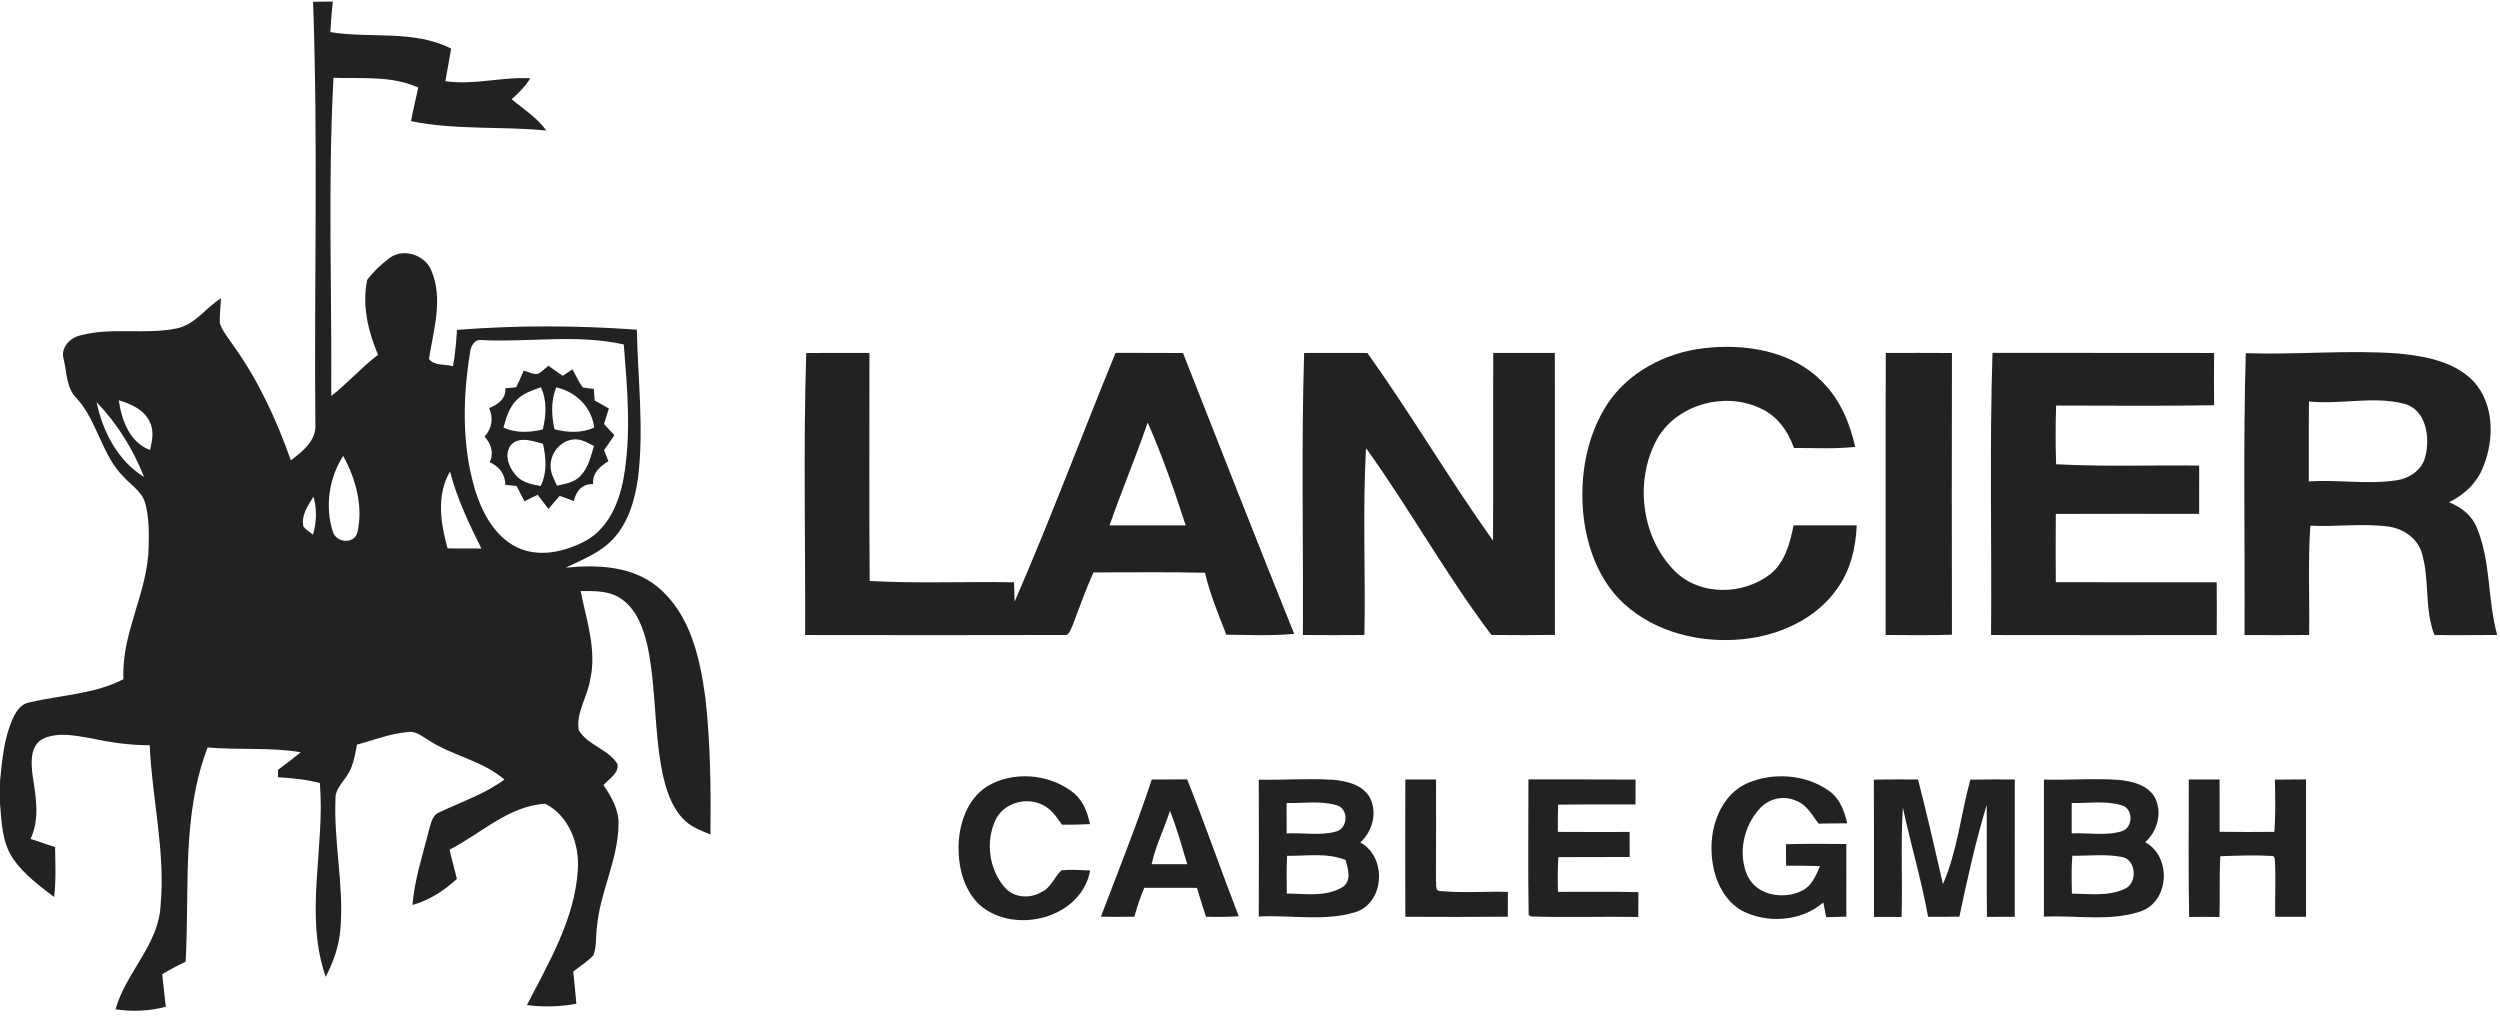 <?xml version="1.0" encoding="UTF-8"?> <svg xmlns="http://www.w3.org/2000/svg" width="220" height="90" viewBox="0 0 220 90" fill="none"> <path d="M27.55 0.154C28.128 0.148 28.708 0.142 29.289 0.137C29.189 1.03 29.118 1.927 29.072 2.823C32.602 3.412 36.404 2.593 39.702 4.28C39.546 5.24 39.349 6.187 39.19 7.144C41.692 7.514 44.162 6.745 46.664 6.89C46.237 7.607 45.631 8.18 45.022 8.737C46.078 9.611 47.267 10.357 48.081 11.487C44.12 11.091 40.09 11.467 36.17 10.661C36.344 9.668 36.606 8.692 36.8 7.701C34.457 6.646 31.842 6.927 29.346 6.848C28.848 16.171 29.209 25.512 29.152 34.841C30.604 33.726 31.805 32.325 33.27 31.224C32.391 29.169 31.845 26.85 32.314 24.63C32.88 23.881 33.575 23.227 34.329 22.669C35.541 21.812 37.414 22.45 37.958 23.807C39.022 26.312 38.146 29.041 37.75 31.583C38.177 32.206 39.182 32.032 39.862 32.223C40.067 31.17 40.135 30.1 40.218 29.03C45.48 28.617 50.776 28.631 56.042 29.013C56.13 33.339 56.673 37.685 56.153 42.002C55.885 43.94 55.324 45.95 53.964 47.421C52.837 48.648 51.243 49.242 49.78 49.957C52.561 49.675 55.655 49.8 57.903 51.676C60.752 54.052 61.603 57.914 62.075 61.421C62.525 65.408 62.562 69.43 62.519 73.437C61.643 73.072 60.703 72.731 60.055 72.002C59.061 70.904 58.6 69.447 58.296 68.026C57.547 64.341 57.752 60.53 56.981 56.847C56.619 55.285 56.025 53.605 54.633 52.675C53.6 51.96 52.291 52.012 51.095 52.012C51.605 54.587 52.544 57.209 51.923 59.861C51.687 61.338 50.68 62.718 50.927 64.244C51.721 65.596 53.523 65.909 54.34 67.241C54.468 68.066 53.577 68.541 53.11 69.088C53.807 70.127 54.485 71.271 54.428 72.569C54.388 75.654 52.823 78.457 52.538 81.508C52.41 82.356 52.527 83.256 52.222 84.067C51.696 84.619 51.041 85.026 50.446 85.496C50.54 86.44 50.643 87.385 50.719 88.333C49.285 88.589 47.816 88.64 46.371 88.447C48.3 84.684 50.583 80.874 50.848 76.547C51.013 74.302 50.074 71.783 47.979 70.727C44.754 70.924 42.315 73.363 39.56 74.772C39.754 75.634 40.004 76.482 40.203 77.344C39.079 78.377 37.781 79.228 36.296 79.638C36.481 77.379 37.201 75.221 37.756 73.035C37.929 72.441 38.04 71.686 38.718 71.459C40.63 70.551 42.668 69.868 44.39 68.601C42.429 66.911 39.768 66.51 37.645 65.092C37.104 64.773 36.56 64.304 35.886 64.418C34.346 64.546 32.9 65.135 31.415 65.525C31.221 66.487 31.082 67.508 30.49 68.325C30.094 68.937 29.488 69.495 29.525 70.283C29.357 74.094 30.273 77.877 29.96 81.685C29.861 83.19 29.351 84.63 28.66 85.962C26.747 80.421 28.628 74.581 28.145 68.903C26.941 68.596 25.7 68.47 24.462 68.399C24.462 68.234 24.462 67.91 24.462 67.745C25.136 67.238 25.817 66.737 26.465 66.199C23.756 65.738 20.998 66.023 18.274 65.775C15.958 71.78 16.698 78.341 16.334 84.63C15.628 84.963 14.942 85.33 14.273 85.732C14.375 86.685 14.495 87.639 14.589 88.595C13.146 88.979 11.643 89.039 10.166 88.82C11.071 85.575 13.963 83.15 14.133 79.661C14.563 74.939 13.382 70.281 13.171 65.579C11.464 65.585 9.771 65.345 8.103 64.987C6.697 64.751 5.154 64.378 3.797 65.007C2.624 65.602 2.735 67.124 2.866 68.228C3.156 70.084 3.526 72.045 2.69 73.821C3.407 74.069 4.127 74.313 4.847 74.547C4.872 76.01 4.938 77.478 4.764 78.935C3.475 77.962 2.149 76.974 1.204 75.645C0.188 74.214 0.137 72.392 0 70.71V68.761C0.176 66.942 0.344 65.081 1.059 63.379C1.352 62.704 1.782 61.959 2.573 61.816C5.336 61.153 8.285 61.102 10.863 59.773C10.661 55.723 13.015 52.131 13.083 48.121C13.12 46.863 13.109 45.58 12.802 44.35C12.548 43.328 11.601 42.736 10.92 42.008C8.957 40.067 8.589 37.112 6.768 35.069C5.806 34.156 5.894 32.744 5.587 31.551C5.345 30.572 6.156 29.73 7.053 29.519C9.827 28.768 12.753 29.474 15.551 28.902C17.165 28.569 18.112 27.086 19.441 26.249C19.422 26.978 19.313 27.709 19.345 28.441C19.612 29.238 20.198 29.875 20.651 30.572C22.803 33.606 24.362 37.013 25.595 40.511C26.625 39.731 27.874 38.755 27.752 37.306C27.638 24.923 27.997 12.534 27.55 0.154ZM41.364 31.036C40.716 35.012 40.642 39.167 41.789 43.061C42.415 45.081 43.502 47.185 45.483 48.158C47.438 49.109 49.743 48.554 51.571 47.575C53.54 46.468 54.488 44.222 54.872 42.093C55.569 38.203 55.202 34.224 54.892 30.311C50.788 29.391 46.567 30.131 42.412 29.929C41.757 29.807 41.407 30.487 41.364 31.036ZM10.454 35.22C10.701 36.979 11.401 38.925 13.209 39.606C13.377 38.8 13.587 37.918 13.186 37.144C12.699 36.051 11.527 35.55 10.454 35.22ZM8.495 35.382C9.039 37.975 10.357 40.551 12.676 41.971C11.717 39.543 10.311 37.263 8.495 35.382ZM29.277 46.741C29.531 47.774 31.193 47.945 31.455 46.829C31.975 44.563 31.304 42.122 30.202 40.118C28.959 42.033 28.586 44.566 29.277 46.741ZM39.392 48.261C40.383 48.269 41.37 48.266 42.361 48.269C41.271 46.083 40.209 43.869 39.606 41.493C38.388 43.55 38.769 46.075 39.392 48.261ZM26.702 46.334C26.932 46.624 27.257 46.82 27.544 47.051C27.854 45.958 27.906 44.8 27.587 43.704C27.097 44.484 26.488 45.36 26.702 46.334Z" fill="#222222"></path> <path d="M149.828 30.655C153.542 30.197 157.745 30.848 160.432 33.672C161.943 35.203 162.791 37.249 163.261 39.321C161.468 39.529 159.664 39.412 157.868 39.421C157.344 37.909 156.328 36.515 154.817 35.886C151.789 34.497 147.793 35.544 145.977 38.373C143.797 42.013 144.341 47.153 147.323 50.193C149.526 52.467 153.397 52.399 155.81 50.506C157.091 49.459 157.518 47.779 157.837 46.231C159.689 46.231 161.539 46.228 163.392 46.231C163.315 48.195 162.84 50.193 161.67 51.804C159.803 54.479 156.584 55.916 153.408 56.244C149.717 56.625 145.738 55.692 142.943 53.156C140.772 51.198 139.693 48.306 139.354 45.457C138.984 42.065 139.559 38.467 141.438 35.57C143.287 32.747 146.532 31.07 149.828 30.655Z" fill="#222222"></path> <path d="M70.949 31.065C72.802 31.05 74.655 31.059 76.51 31.056C76.519 37.747 76.474 44.438 76.533 51.127C80.763 51.36 84.997 51.163 89.23 51.243C89.258 51.812 89.269 52.384 89.284 52.954C92.426 45.727 95.183 38.342 98.169 31.05C100.147 31.065 102.125 31.048 104.103 31.065C107.35 39.307 110.575 47.56 113.888 55.78C111.901 55.968 109.906 55.871 107.917 55.854C107.219 54.061 106.479 52.279 106.038 50.401C102.768 50.327 99.495 50.375 96.222 50.372C95.531 51.918 94.97 53.514 94.364 55.094C94.196 55.393 94.102 55.956 93.641 55.879C86.045 55.902 78.449 55.891 70.853 55.882C70.884 47.609 70.685 39.335 70.949 31.065ZM97.64 46.234C99.874 46.243 102.105 46.24 104.339 46.237C103.354 43.175 102.29 40.129 100.998 37.181C99.948 40.226 98.701 43.194 97.64 46.234Z" fill="#222222"></path> <path d="M114.764 31.062C116.617 31.056 118.473 31.05 120.328 31.062C124.185 36.452 127.532 42.184 131.385 47.575C131.422 42.068 131.38 36.563 131.408 31.056C133.212 31.056 135.02 31.056 136.827 31.056C136.824 39.33 136.821 47.6 136.83 55.871C134.968 55.899 133.107 55.899 131.246 55.874C127.258 50.6 124.062 44.791 120.209 39.435C119.901 44.911 120.177 50.398 120.069 55.88C118.262 55.894 116.458 55.897 114.653 55.88C114.702 47.606 114.508 39.333 114.764 31.062Z" fill="#222222"></path> <path d="M165.948 31.062C167.889 31.053 169.83 31.05 171.771 31.065C171.754 39.33 171.751 47.592 171.771 55.857C169.827 55.916 167.88 55.888 165.936 55.879C165.942 47.609 165.919 39.335 165.948 31.062Z" fill="#222222"></path> <path d="M175.34 31.053C181.84 31.065 188.34 31.045 194.841 31.062C194.824 32.596 194.824 34.13 194.844 35.661C190.21 35.743 185.571 35.689 180.938 35.689C180.884 37.411 180.881 39.133 180.938 40.852C185.133 41.083 189.331 40.915 193.529 40.972C193.532 42.389 193.535 43.803 193.526 45.221C189.322 45.221 185.116 45.207 180.912 45.227C180.895 47.227 180.898 49.231 180.909 51.232C185.631 51.249 190.35 51.235 195.069 51.237C195.083 52.786 195.086 54.334 195.069 55.885C188.451 55.891 181.832 55.896 175.214 55.882C175.28 47.606 175.075 39.327 175.34 31.053Z" fill="#222222"></path> <path d="M197.627 31.079C202.093 31.233 206.564 30.78 211.024 31.105C213.391 31.338 215.996 31.788 217.706 33.598C219.482 35.578 219.499 38.607 218.566 40.977C218.036 42.42 216.886 43.545 215.512 44.194C216.562 44.62 217.532 45.343 217.957 46.431C219.215 49.427 218.893 52.777 219.752 55.877C217.914 55.899 216.072 55.888 214.234 55.888C213.335 53.583 213.821 51.041 213.132 48.699C212.751 47.367 211.479 46.499 210.144 46.334C207.876 46.035 205.585 46.377 203.308 46.26C203.092 49.462 203.251 52.672 203.205 55.879C201.31 55.897 199.412 55.894 197.519 55.882C197.562 47.614 197.391 39.344 197.627 31.079ZM203.191 35.328C203.157 37.673 203.186 40.021 203.174 42.369C205.727 42.187 208.297 42.654 210.836 42.273C212.037 42.119 213.204 41.328 213.448 40.084C213.858 38.422 213.477 36.031 211.559 35.527C208.818 34.83 205.975 35.624 203.191 35.328Z" fill="#222222"></path> <path d="M48.261 32.18C48.673 32.49 49.094 32.784 49.524 33.074C49.806 32.883 50.088 32.693 50.37 32.502C50.68 33.031 50.916 33.606 51.286 34.099C51.605 34.15 51.926 34.19 52.251 34.221C52.271 34.56 52.299 34.901 52.33 35.24C52.746 35.479 53.161 35.712 53.58 35.949C53.438 36.404 53.292 36.856 53.153 37.312C53.452 37.648 53.759 37.975 54.072 38.294C53.765 38.732 53.469 39.179 53.156 39.614C53.278 39.939 53.409 40.263 53.54 40.587C52.791 41.037 52.1 41.649 52.197 42.611C51.255 42.537 50.666 43.24 50.5 44.105C50.091 43.937 49.678 43.778 49.257 43.639C48.915 44.011 48.591 44.401 48.263 44.788C47.942 44.379 47.632 43.957 47.316 43.545C46.923 43.721 46.536 43.912 46.157 44.114C45.93 43.661 45.699 43.214 45.46 42.768C45.13 42.731 44.8 42.699 44.47 42.668C44.47 41.746 43.92 41.026 43.089 40.676C43.491 39.87 43.217 39.048 42.64 38.419C43.294 37.719 43.439 36.785 43.041 35.917C43.804 35.601 44.544 35.106 44.47 34.17C44.791 34.141 45.11 34.11 45.429 34.076C45.656 33.595 45.87 33.108 46.083 32.621C46.561 32.707 47.111 33.137 47.563 32.764C47.805 32.582 48.039 32.388 48.261 32.18ZM45.454 35.211C44.794 35.855 44.549 36.771 44.304 37.628C45.397 38.129 46.621 38.063 47.765 37.793C48.067 36.572 48.144 35.248 47.603 34.076C46.846 34.36 46.026 34.602 45.454 35.211ZM48.949 34.087C48.477 35.265 48.52 36.555 48.798 37.776C49.943 38.077 51.181 38.126 52.285 37.63C52.08 35.829 50.68 34.474 48.949 34.087ZM45.042 39.071C44.322 39.828 44.72 41.057 45.338 41.754C45.873 42.449 46.764 42.623 47.575 42.77C48.161 41.612 48.059 40.28 47.78 39.053C46.906 38.829 45.824 38.388 45.042 39.071ZM48.454 40.983C48.434 41.618 48.77 42.178 49.018 42.739C49.718 42.577 50.5 42.472 51.03 41.925C51.758 41.217 51.989 40.186 52.265 39.247C51.681 38.962 51.078 38.564 50.395 38.681C49.288 38.814 48.446 39.89 48.454 40.983Z" fill="#222222"></path> <path d="M86.847 69.21C89.11 67.844 92.192 68.075 94.301 69.634C95.249 70.306 95.693 71.422 95.918 72.52C95.095 72.569 94.273 72.58 93.453 72.574C92.975 71.903 92.497 71.16 91.717 70.813C90.257 70.096 88.256 70.685 87.582 72.21C86.714 74.094 87.047 76.519 88.41 78.087C89.195 79.006 90.604 79.112 91.617 78.517C92.48 78.15 92.773 77.182 93.416 76.585C94.253 76.505 95.095 76.564 95.935 76.602C95.175 80.799 89.326 82.296 86.252 79.67C84.858 78.392 84.34 76.411 84.351 74.572C84.368 72.563 85.083 70.349 86.847 69.21Z" fill="#222222"></path> <path d="M153.75 68.926C156.038 67.935 158.89 68.135 160.942 69.589C161.895 70.243 162.308 71.368 162.555 72.449C161.71 72.463 160.868 72.469 160.025 72.478C159.47 71.726 158.995 70.816 158.07 70.471C156.988 69.953 155.625 70.272 154.845 71.168C153.434 72.708 152.918 75.122 153.772 77.054C154.589 78.833 157.017 79.2 158.628 78.358C159.453 77.928 159.809 77.023 160.159 76.217C159.163 76.18 158.169 76.183 157.176 76.186C157.173 75.551 157.168 74.92 157.165 74.291C158.935 74.242 160.705 74.259 162.476 74.273C162.476 76.405 162.473 78.534 162.478 80.666C161.886 80.68 161.294 80.691 160.705 80.714C160.614 80.281 160.532 79.849 160.452 79.416C158.502 81.107 155.486 81.3 153.237 80.114C151.353 78.989 150.585 76.659 150.613 74.564C150.613 72.338 151.615 69.885 153.75 68.926Z" fill="#222222"></path> <path d="M101.359 68.593C102.395 68.59 103.431 68.59 104.47 68.587C106.061 72.569 107.461 76.627 109.007 80.629C108.048 80.697 107.088 80.691 106.129 80.68C105.848 79.835 105.583 78.984 105.335 78.13C103.79 78.121 102.245 78.124 100.699 78.124C100.349 78.95 100.062 79.803 99.823 80.668C98.841 80.686 97.859 80.689 96.877 80.668C98.408 76.658 100.005 72.668 101.359 68.593ZM102.956 71.356C102.458 72.936 101.69 74.424 101.342 76.049C102.384 76.055 103.431 76.055 104.476 76.052C104.003 74.475 103.574 72.885 102.956 71.356Z" fill="#222222"></path> <path d="M110.771 68.61C112.943 68.653 115.114 68.487 117.28 68.618C118.487 68.721 119.893 69.045 120.545 70.178C121.225 71.507 120.789 73.161 119.702 74.134C122.053 75.386 121.874 79.442 119.275 80.27C116.52 81.11 113.6 80.498 110.771 80.654C110.788 76.639 110.788 72.626 110.771 68.61ZM113.222 70.665C113.225 71.555 113.225 72.446 113.225 73.34C114.668 73.266 116.153 73.562 117.568 73.175C118.655 72.907 118.703 71.129 117.599 70.853C116.179 70.446 114.676 70.699 113.222 70.665ZM113.262 75.312C113.208 76.419 113.225 77.527 113.242 78.634C114.875 78.639 116.702 78.961 118.165 78.05C118.968 77.495 118.618 76.451 118.419 75.682C116.776 75.022 114.981 75.332 113.262 75.312Z" fill="#222222"></path> <path d="M123.67 68.59C124.569 68.59 125.468 68.59 126.37 68.59C126.382 71.538 126.373 74.487 126.362 77.435C126.425 77.746 126.245 78.446 126.758 78.414C128.733 78.597 130.716 78.429 132.694 78.486C132.694 79.214 132.692 79.943 132.686 80.671C129.68 80.697 126.675 80.691 123.67 80.677C123.655 76.647 123.655 72.617 123.67 68.59Z" fill="#222222"></path> <path d="M134.502 68.59C137.644 68.596 140.786 68.576 143.931 68.601C143.922 69.33 143.922 70.061 143.925 70.793C141.654 70.804 139.383 70.781 137.112 70.81C137.086 71.607 137.083 72.406 137.094 73.206C139.198 73.221 141.301 73.215 143.407 73.212C143.404 73.946 143.407 74.678 143.413 75.415C141.321 75.429 139.229 75.412 137.137 75.429C137.069 76.445 137.077 77.464 137.103 78.483C139.462 78.486 141.822 78.454 144.181 78.506C144.17 79.234 144.17 79.963 144.17 80.691C141.019 80.643 137.863 80.754 134.715 80.646L134.522 80.506C134.453 76.536 134.507 72.563 134.502 68.59Z" fill="#222222"></path> <path d="M164.9 68.604C166.193 68.584 167.49 68.587 168.785 68.593C169.582 71.647 170.265 74.726 170.98 77.8C172.255 74.877 172.553 71.661 173.39 68.607C174.694 68.581 175.997 68.59 177.301 68.593C177.298 72.623 177.301 76.65 177.298 80.677C176.481 80.683 175.664 80.686 174.85 80.683C174.813 77.398 174.853 74.111 174.83 70.827C173.854 74.06 173.123 77.361 172.425 80.663C171.506 80.683 170.587 80.683 169.668 80.677C169.095 77.435 168.134 74.279 167.453 71.063C167.246 74.271 167.442 77.487 167.334 80.697C166.525 80.686 165.717 80.686 164.912 80.691C164.903 76.661 164.923 72.631 164.9 68.604Z" fill="#222222"></path> <path d="M179.865 68.604C182.056 68.661 184.254 68.476 186.442 68.627C187.623 68.749 189.012 69.065 189.633 70.195C190.31 71.518 189.846 73.146 188.779 74.117C191.112 75.372 190.925 79.328 188.375 80.205C185.634 81.118 182.694 80.523 179.865 80.668C179.859 76.647 179.859 72.626 179.865 68.604ZM182.31 70.665C182.318 71.555 182.318 72.446 182.31 73.337C183.773 73.263 185.289 73.582 186.715 73.149C187.726 72.842 187.757 71.146 186.71 70.867C185.287 70.437 183.773 70.699 182.31 70.665ZM182.364 75.304C182.273 76.411 182.304 77.526 182.324 78.636C183.866 78.653 185.517 78.895 186.966 78.227C188.155 77.731 187.993 75.554 186.661 75.4C185.244 75.139 183.795 75.326 182.364 75.304Z" fill="#222222"></path> <path d="M192.612 68.59C193.515 68.59 194.417 68.59 195.322 68.59C195.328 70.127 195.333 71.661 195.325 73.198C196.93 73.22 198.535 73.22 200.14 73.203C200.265 71.672 200.217 70.138 200.194 68.607C201.105 68.593 202.016 68.59 202.929 68.587C202.935 72.617 202.935 76.647 202.929 80.68C202.027 80.686 201.128 80.686 200.228 80.68C200.174 78.961 200.297 77.236 200.18 75.52L200.041 75.326C198.492 75.238 196.938 75.29 195.39 75.349C195.285 77.131 195.37 78.915 195.313 80.697C194.423 80.686 193.532 80.683 192.644 80.691C192.561 76.659 192.621 72.626 192.612 68.59Z" fill="#222222"></path> </svg> 